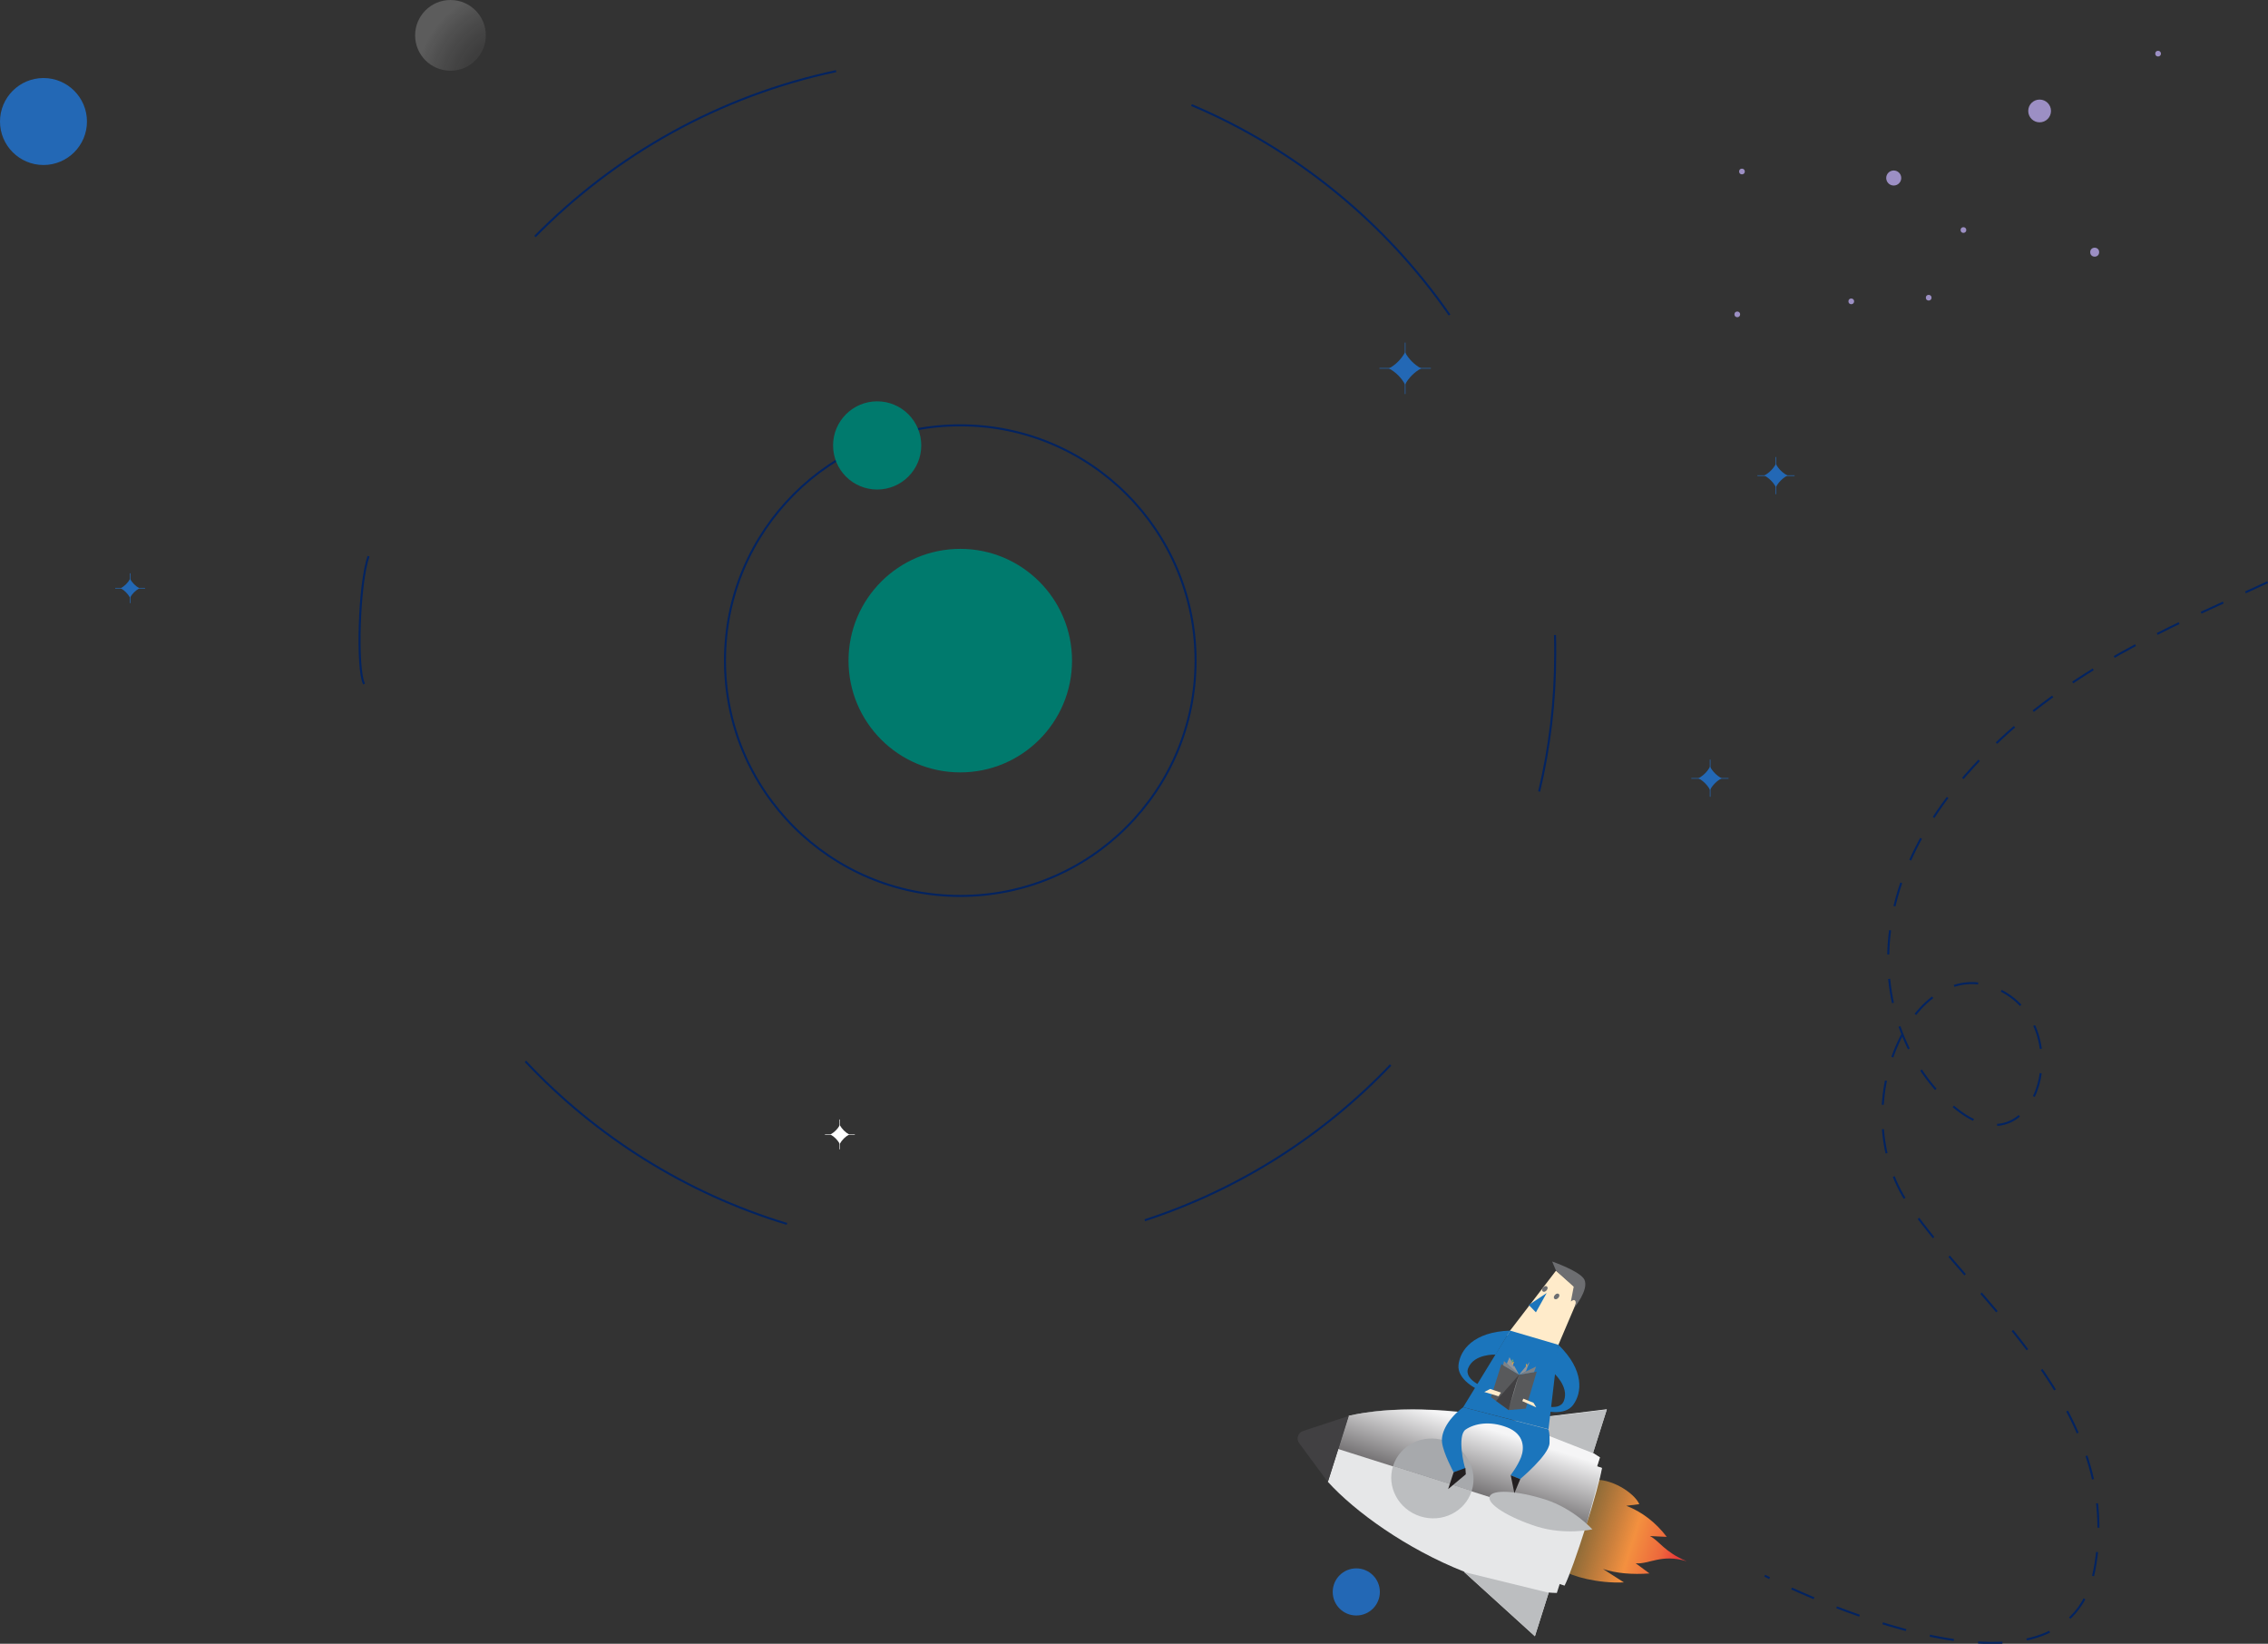 <?xml version="1.0" encoding="utf-8"?>
<!-- Generator: Adobe Illustrator 18.0.0, SVG Export Plug-In . SVG Version: 6.00 Build 0)  -->
<!DOCTYPE svg PUBLIC "-//W3C//DTD SVG 1.1//EN" "http://www.w3.org/Graphics/SVG/1.1/DTD/svg11.dtd">
<svg version="1.1" id="Layer_1" xmlns="http://www.w3.org/2000/svg" xmlns:xlink="http://www.w3.org/1999/xlink" x="0px" y="0px"
	 viewBox="0 0 1116.2 808.9" enable-background="new 0 0 1116.2 808.9" xml:space="preserve">
<rect x="0" y="0" width="1116.2" height="808.9" fill="#333333" stroke="none"/>
<g>
	<g>
		<path fill="#2368B5" d="M699.4,181.3L699.4,181.3L699.4,181.3c-3.3,1.8-6,4.5-7.9,7.9l0,0l0,0c-1.8-3.3-4.5-6-7.9-7.9l0,0l0,0
			c3.3-1.8,6-4.5,7.9-7.9v0v0C693.3,176.7,696.1,179.5,699.4,181.3z"/>
		<rect x="691.4" y="168.6" fill="#2368B5" width="0.3" height="25.3"/>
		<rect x="678.9" y="181.1" fill="#2368B5" width="25.3" height="0.3"/>
	</g>
	<g>
		<path fill="#2368B5" d="M879.7,234L879.7,234L879.7,234c-2.4,1.3-4.4,3.3-5.7,5.7l0,0l0,0c-1.3-2.4-3.3-4.4-5.7-5.7l0,0l0,0
			c2.4-1.3,4.4-3.3,5.7-5.7l0,0l0,0C875.3,230.8,877.3,232.7,879.7,234z"/>
		<rect x="873.9" y="224.9" fill="#2368B5" width="0.3" height="18.3"/>
		<rect x="864.9" y="233.9" fill="#2368B5" width="18.3" height="0.3"/>
	</g>
	<g>
		<path fill="#2368B5" d="M847.3,383L847.3,383L847.3,383c-2.4,1.3-4.4,3.3-5.7,5.7l0,0l0,0c-1.3-2.4-3.3-4.4-5.7-5.7l0,0l0,0
			c2.4-1.3,4.4-3.3,5.7-5.7l0,0l0,0C842.9,379.7,844.9,381.7,847.3,383z"/>
		<rect x="841.5" y="373.8" fill="#2368B5" width="0.3" height="18.3"/>
		<rect x="832.4" y="382.9" fill="#2368B5" width="18.3" height="0.3"/>
	</g>
	<g>
		<path fill="#2368B5" d="M68.6,289.5L68.6,289.5L68.6,289.5c-1.9,1.1-3.5,2.6-4.6,4.6l0,0h0c-1.1-1.9-2.6-3.5-4.6-4.6h0h0
			c1.9-1.1,3.5-2.6,4.6-4.6h0l0,0C65.1,286.8,66.7,288.4,68.6,289.5z"/>
		<rect x="63.9" y="282.1" fill="#2368B5" width="0.3" height="14.7"/>
		<rect x="56.7" y="289.3" fill="#2368B5" width="14.7" height="0.3"/>
	</g>
	<g>
		<path fill="#FFFFFF" d="M417.9,558.3L417.9,558.3L417.9,558.3c-1.9,1.1-3.5,2.6-4.6,4.6l0,0l0,0c-1.1-1.9-2.6-3.5-4.6-4.6l0,0l0,0
			c1.9-1.1,3.5-2.6,4.6-4.6l0,0l0,0C414.4,555.6,416,557.2,417.9,558.3z"/>
		<line fill="none" stroke="#FFFFFF" stroke-width="0.25" stroke-miterlimit="10" x1="413.3" y1="550.9" x2="413.3" y2="565.6"/>
		<line fill="none" stroke="#FFFFFF" stroke-width="0.25" stroke-miterlimit="10" x1="420.7" y1="558.3" x2="406" y2="558.3"/>
	</g>
	<g>
		<circle fill="#9C8FC4" cx="932" cy="87.6" r="3.7"/>
		<circle fill="#9C8FC4" cx="1030.9" cy="124.1" r="2.2"/>
		<circle fill="#9C8FC4" cx="1003.8" cy="54.6" r="5.6"/>
		<circle fill="#9C8FC4" cx="966.3" cy="113.2" r="1.4"/>
		<circle fill="#9C8FC4" cx="1062.1" cy="26.4" r="1.4"/>
		<circle fill="#9C8FC4" cx="949.2" cy="146.5" r="1.4"/>
		<circle fill="#9C8FC4" cx="911.1" cy="148.3" r="1.4"/>
		<circle fill="#9C8FC4" cx="857.3" cy="84.4" r="1.4"/>
		<circle fill="#9C8FC4" cx="855" cy="154.7" r="1.4"/>
	</g>
	<circle fill="#2368B5" cx="21.4" cy="59.8" r="21.4"/>
	<circle fill="#2368B5" cx="667.5" cy="783.4" r="11.6"/>
	<radialGradient id="SVGID_1_" cx="255.592" cy="44.734" r="51.872" gradientUnits="userSpaceOnUse">
		<stop  offset="0" style="stop-color:#231F20;stop-opacity:0"/>
		<stop  offset="1" style="stop-color:#FFFFFF"/>
	</radialGradient>
	<circle opacity="0.2" fill="url(#SVGID_1_)" cx="221.7" cy="17.4" r="17.4"/>
	<circle fill="#007A6D" cx="472.6" cy="325.1" r="55"/>
	<g>
		<path fill="none" stroke="#032360" stroke-miterlimit="10" d="M179.2,336.6c-3.8-7-2.6-49.7,2.2-62.9"/>
		<path fill="none" stroke="#032360" stroke-miterlimit="10" d="M387.3,602.3c-49.8-15.1-94-43-128.7-80"/>
		<path fill="none" stroke="#032360" stroke-miterlimit="10" d="M684.4,524.1c-33,34.6-74.4,61.2-121,76.4"/>
		<path fill="none" stroke="#032360" stroke-miterlimit="10" d="M765.3,312.5c0.1,3.1,0.1,6.2,0.1,9.3c0,23.3-2.7,46-7.9,67.7"/>
		<path fill="none" stroke="#032360" stroke-miterlimit="10" d="M586.4,51.7c51.5,21.8,95.5,57.9,127,103.3"/>
		<path fill="none" stroke="#032360" stroke-miterlimit="10" d="M263.3,116.4c39.6-40.3,90.8-69.2,148.2-81.4"/>
	</g>
	<circle fill="none" stroke="#032360" stroke-miterlimit="10" cx="472.6" cy="325.1" r="115.8"/>
	<g>
		<g>
			<g>
				<path fill="#BCBEC0" d="M767.6,779.6c1-2.4,1.9-4.7,2.8-7.1c0.9-2.4,1.8-4.7,2.7-7.1c1.7-4.8,3.4-9.6,4.9-14.4
					c1.6-4.8,3-9.7,4.3-14.6c0.7-2.4,1.3-4.9,1.9-7.4c0.6-2.5,1.2-4.9,1.8-7.4c-0.5,2.5-1,5-1.6,7.4c-0.6,2.5-1.2,4.9-1.8,7.4
					c-1.3,4.9-2.7,9.8-4.2,14.6c-1.6,4.8-3.2,9.6-5,14.4c-0.9,2.4-1.8,4.7-2.8,7.1C769.6,774.9,768.6,777.3,767.6,779.6z"/>
			</g>
			
				<linearGradient id="SVGID_2_" gradientUnits="userSpaceOnUse" x1="255.707" y1="-806.514" x2="255.707" y2="-737.704" gradientTransform="matrix(-0.303 0.953 0.953 0.303 1605.714 745.178)">
				<stop  offset="0" style="stop-color:#FFF33B;stop-opacity:0"/>
				<stop  offset="1.385293e-002" style="stop-color:#FEEF3B;stop-opacity:2.072120e-002"/>
				<stop  offset="0.138" style="stop-color:#FACD3D;stop-opacity:0.207"/>
				<stop  offset="0.265" style="stop-color:#F7B23E;stop-opacity:0.397"/>
				<stop  offset="0.395" style="stop-color:#F59F3E;stop-opacity:0.59"/>
				<stop  offset="0.527" style="stop-color:#F3943F;stop-opacity:0.789"/>
				<stop  offset="0.668" style="stop-color:#F3903F"/>
				<stop  offset="0.888" style="stop-color:#ED683C"/>
				<stop  offset="1" style="stop-color:#E93E3A"/>
			</linearGradient>
			<path fill="url(#SVGID_2_)" d="M783.6,728.3c9-1.1,20.5,6.1,23.2,11.9l-6.4,0.8c7.7,3,14.4,8.1,19.9,15.3l-8.3-0.4
				c4.6,2.3,7.1,7.8,18.1,12.4c-12.4-3.8-18.5,1.6-25.1,1l6.8,5c-8.5,0.6-16.2,0-22.9-2.2l10.3,6.6c-12.7,0.6-25.9-3-29.7-5.9
				l-14.5-25.5L783.6,728.3z"/>
			<path fill="#E6E7E8" d="M755.4,805.2l6.8-21.5c1.3,0.1,2.7,0.2,4,0.2l1.4-4.4l2.4,0.8c4.2-8,17.2-48.9,18.4-57.9l-2.4-0.8
				l1.4-4.4c-1.1-0.7-2.3-1.5-3.4-2.2l6.8-21.5l-46.8,5.7c-29.5-7.1-60.9-6.9-80.2-2.5l-10.3,32.5c13.3,14.7,38.7,33,67,44.2
				L755.4,805.2z"/>
			
				<linearGradient id="SVGID_3_" gradientUnits="userSpaceOnUse" x1="224.369" y1="-848.651" x2="257.607" y2="-848.651" gradientTransform="matrix(-0.303 0.953 0.953 0.303 1605.714 745.178)">
				<stop  offset="0" style="stop-color:#FFFFFF"/>
				<stop  offset="1" style="stop-color:#231F20"/>
			</linearGradient>
			<path opacity="0.6" fill="url(#SVGID_3_)" d="M658.4,713l122,38.7l8-29.3l-2.4-0.8l1.4-4.4l-3.4-2.2l-40-15.7
				c0,0-46.2-10.9-80.2-2.5L658.4,713z"/>
			<path fill="#A7A9AC" d="M724.3,733.7c3.3-10.3-2.7-21.4-13.4-24.8c-10.7-3.4-22,2.2-25.3,12.5"/>
			<path fill="#BCBEC0" d="M685.6,721.4c-3.3,10.3,2.7,21.4,13.4,24.8c10.7,3.4,22-2.2,25.3-12.5"/>
			<polygon fill="#BCBEC0" points="744,699.4 784,715.1 790.8,693.7 			"/>
			<polygon fill="#BCBEC0" points="720.5,773.6 755.4,805.2 762.2,783.8 			"/>
			<path fill="#414042" d="M663.8,696.8l-22.5,7.4c-2.5,0.8-3.5,3.9-1.9,6l14.1,19.1L663.8,696.8z"/>
			<path fill="#BCBEC0" d="M756.3,751.2c14,4.4,27.4,1.4,27.4,1.4s-9.2-10.2-23.2-14.7c-14-4.4-26.2-5.1-27.4-1.4
				C731.9,740.2,742.3,746.7,756.3,751.2z"/>
		</g>
		<g>
			<g>
				<path fill="#FFEBCA" d="M778,635.9l-12.2-10.6L741.5,657l23,10.6C764.5,667.5,778.3,635.3,778,635.9z"/>
				<polygon fill="#1B75BC" points="761.2,636.3 755.9,645.8 752.4,642.2 				"/>
				<path fill="#6D6E71" d="M765.8,625.3l-1.9-4.5c0,0,14.1,4.9,15.9,9c2.2,5-5,13.7-5,13.7s1.4-2.8,0.2-3.6
					c-0.7-0.5-1.9,0.6-1.9,0.6l1.4-7.3L765.8,625.3z"/>
				
					<ellipse transform="matrix(0.738 0.675 -0.675 0.738 630.926 -350.108)" fill="#6D6E71" cx="766.5" cy="637.8" rx="1.1" ry="1.6"/>
				
					<ellipse transform="matrix(0.738 0.675 -0.675 0.738 626.919 -347.139)" fill="#6D6E71" cx="760.7" cy="634.1" rx="1.1" ry="1.6"/>
			</g>
			<polygon fill="#1B75BC" points="743.2,654.8 720.1,692.5 762.1,703.3 767,661.8 			"/>
			<path fill="#1B75BC" d="M743.2,654.8c-18,0.6-24.6,9.5-25.4,16.9c-0.7,6.9,8.4,12.3,13.4,13.5l1.2-1.7c0,0-12.4-4-9.8-10.3
				c2.9-7.1,13.5-6.6,13.5-6.6L743.2,654.8z"/>
			<path fill="#1B75BC" d="M767,661.8c12.9,12.6,11.6,23.7,7.2,29.6c-4.1,5.6-14.5,3.4-19,0.9l0.3-2.1c0,0,11.8,5.5,14.2-0.9
				c2.7-7.1-5.4-14-5.4-14L767,661.8z"/>
			<polygon fill="#58595B" points="738.9,671.3 747.6,676.5 756.3,675 750.9,693.2 742.5,693.9 733.8,687.6 			"/>
			<polyline fill="#FFEBCA" points="733.4,683.5 738.7,685.3 737.5,687.1 730.5,685 			"/>
			<polygon fill="#FFEBCA" points="754.7,690.3 749.7,688.3 749.2,689.5 756.1,692.6 			"/>
			<path fill="#808285" d="M747.6,676.5c-0.3-0.4-7.4-6.7-7.4-6.7l-0.4,2.1L747.6,676.5z"/>
			<polygon fill="#939598" points="747.6,676.5 742.9,667.9 741.6,671 			"/>
			<path fill="#1B75BC" d="M720.1,692.5c-7,5.3-11,12-10.4,17.3s5.7,14.7,5.7,14.7s6.2-1.5,5.7-2.1s-4.1-15.9,0.2-18.9
				c4.4-3,11.9-4.4,20.4-1.1c8.5,3.3,8.6,10.2,6.9,14.7c-1.8,4.6-5.2,8.9-5.2,8.9l4.7,1.9c0,0,14.2-11.8,14.5-17.7
				c0.2-5.9-0.6-6.8-0.6-6.8L720.1,692.5z"/>
			<polygon fill="#231F20" points="715.4,724.5 712.7,732.8 721.4,725.5 721.2,722.4 			"/>
			<polygon fill="#231F20" points="743.5,726 745.3,734.8 748.2,727.9 			"/>
			<polyline fill="#939598" points="747.6,676.5 752.8,670.2 751,674.8 			"/>
			<polygon fill="#808285" points="755,675.2 756,672.5 747.6,676.5 			"/>
			<polygon fill="#414042" points="747.6,676.5 742.5,693.9 736.3,689.4 			"/>
			<g>
				<path fill="#939598" d="M747.6,676.5c-0.8,2.9-1.7,5.8-2.5,8.7c-0.9,2.9-1.8,5.8-2.7,8.6c0.8-2.9,1.7-5.8,2.5-8.7
					C745.7,682.2,746.6,679.3,747.6,676.5z"/>
			</g>
			<polygon fill="#73B564" points="743.8,670.3 744.4,668.9 744.8,669.5 744,670.5 			"/>
			<polygon fill="#F7A823" points="744.1,671.3 744.7,669.9 745.1,670.5 744.3,671.5 			"/>
			<polygon fill="#2368B5" points="744.6,672.2 745.3,670.9 745.6,671.5 744.8,672.4 			"/>
			<polygon fill="#F7A823" points="751.4,672.2 751.4,671 751,671.5 751.1,672.6 			"/>
		</g>
	</g>
	<path fill="none" stroke="#032360" stroke-miterlimit="10" stroke-dasharray="12" d="M1116,286.5c-39.2,18.4-88.6,37.6-130.9,76.8
		c-83.7,77.4-58.3,156-20.3,183.9c38,27.9,58.3-43.1,17.7-60.8c-40.6-17.7-76,58.3-43.1,106.5c33,48.2,106.5,101.4,91.3,180
		s-162.2,2.5-162.2,2.5"/>
	<circle fill="#007A6D" cx="431.7" cy="219.2" r="21.7"/>
</g>
<g>
</g>
<g>
</g>
<g>
</g>
<g>
</g>
<g>
</g>
<g>
</g>
<g>
</g>
<g>
</g>
<g>
</g>
<g>
</g>
<g>
</g>
<g>
</g>
<g>
</g>
<g>
</g>
<g>
</g>
</svg>
